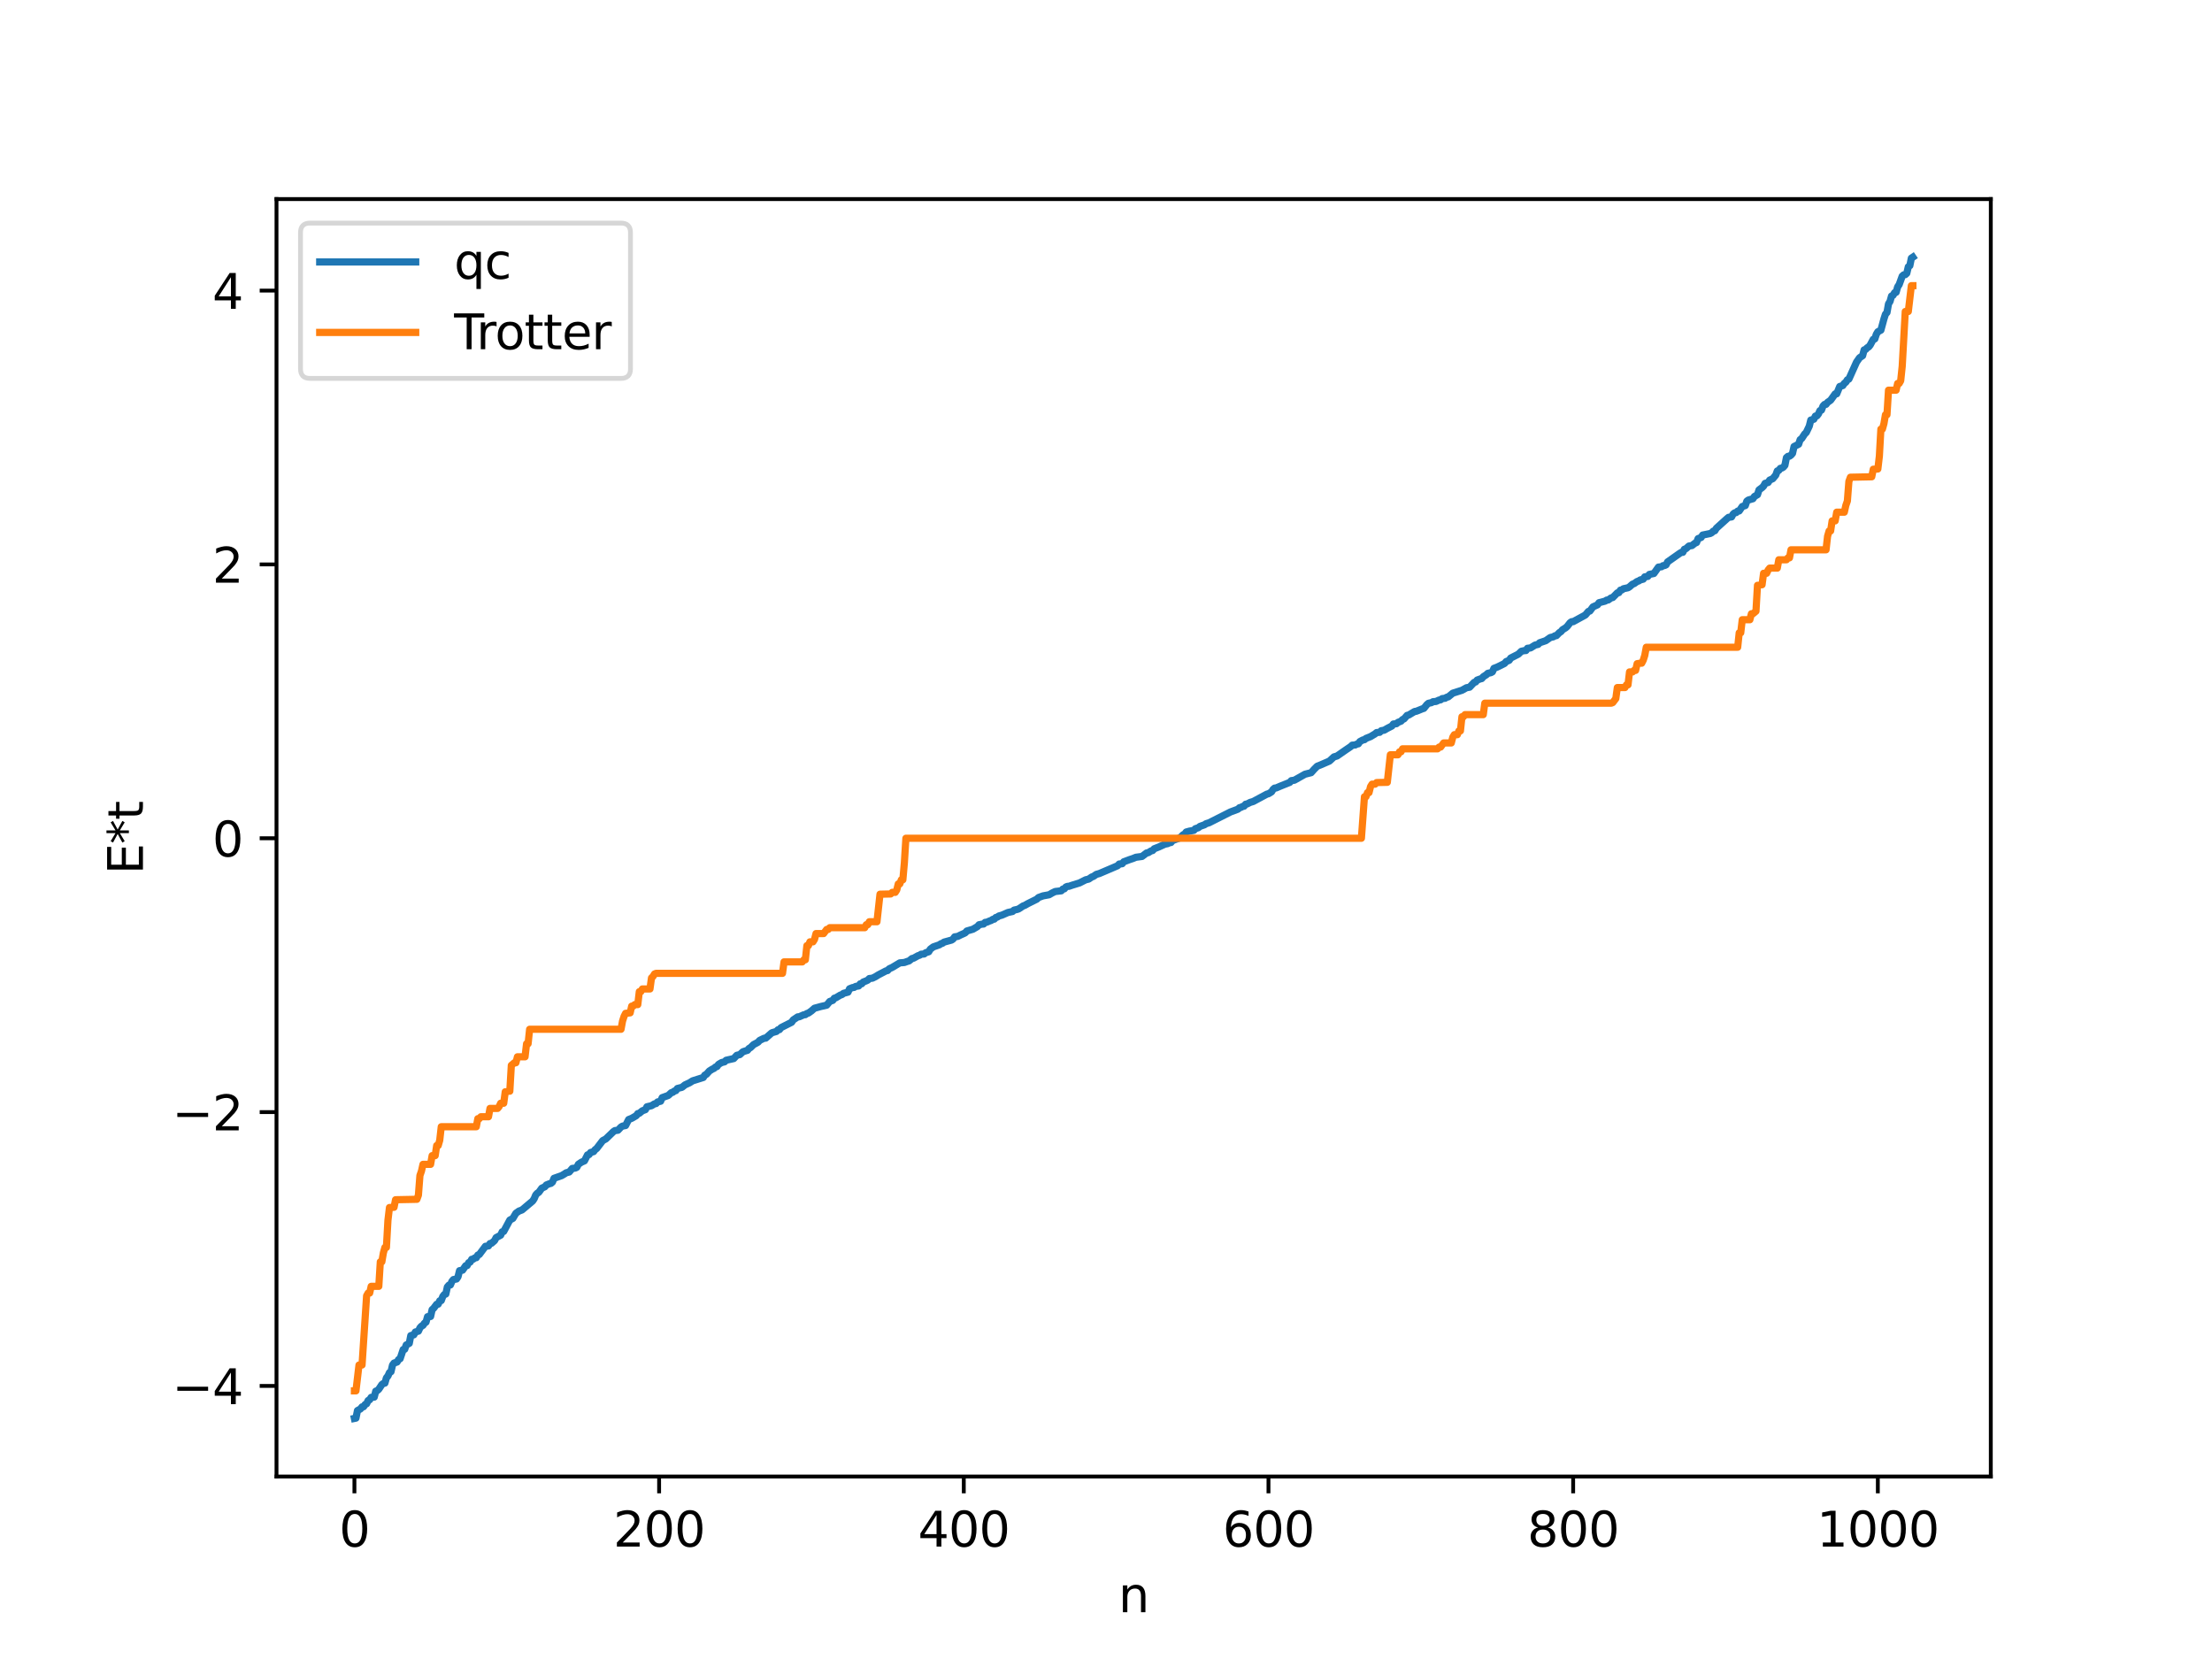 <?xml version="1.0" encoding="utf-8" standalone="no"?>
<!DOCTYPE svg PUBLIC "-//W3C//DTD SVG 1.1//EN"
  "http://www.w3.org/Graphics/SVG/1.1/DTD/svg11.dtd">
<svg xmlns:xlink="http://www.w3.org/1999/xlink" width="460.8pt" height="345.6pt" viewBox="0 0 460.8 345.6" xmlns="http://www.w3.org/2000/svg" version="1.1">
 <defs>
  <style type="text/css">*{stroke-linejoin: round; stroke-linecap: butt}</style>
 </defs>
 <g id="figure_1">
  <g id="patch_1">
   <path d="M 0 345.6 
L 460.8 345.6 
L 460.8 0 
L 0 0 
z
" style="fill: #ffffff"/>
  </g>
  <g id="axes_1">
   <g id="patch_2">
    <path d="M 57.6 307.584 
L 414.72 307.584 
L 414.72 41.472 
L 57.6 41.472 
z
" style="fill: #ffffff"/>
   </g>
   <g id="matplotlib.axis_1">
    <g id="xtick_1">
     <g id="line2d_1">
      <defs>
       <path id="m6732150adb" d="M 0 0 
L 0 3.5 
" style="stroke: #000000; stroke-width: 0.8"/>
      </defs>
      <g>
       <use xlink:href="#m6732150adb" x="73.833" y="307.584" style="stroke: #000000; stroke-width: 0.8"/>
      </g>
     </g>
     <g id="text_1">
      <!-- 0 -->
      <g transform="translate(70.651 322.182) scale(0.1 -0.1)">
       <defs>
        <path id="DejaVuSans-30" d="M 2034 4250 
Q 1547 4250 1301 3770 
Q 1056 3291 1056 2328 
Q 1056 1369 1301 889 
Q 1547 409 2034 409 
Q 2525 409 2770 889 
Q 3016 1369 3016 2328 
Q 3016 3291 2770 3770 
Q 2525 4250 2034 4250 
z
M 2034 4750 
Q 2819 4750 3233 4129 
Q 3647 3509 3647 2328 
Q 3647 1150 3233 529 
Q 2819 -91 2034 -91 
Q 1250 -91 836 529 
Q 422 1150 422 2328 
Q 422 3509 836 4129 
Q 1250 4750 2034 4750 
z
" transform="scale(0.016)"/>
       </defs>
       <use xlink:href="#DejaVuSans-30"/>
      </g>
     </g>
    </g>
    <g id="xtick_2">
     <g id="line2d_2">
      <g>
       <use xlink:href="#m6732150adb" x="137.304" y="307.584" style="stroke: #000000; stroke-width: 0.8"/>
      </g>
     </g>
     <g id="text_2">
      <!-- 200 -->
      <g transform="translate(127.76 322.182) scale(0.1 -0.1)">
       <defs>
        <path id="DejaVuSans-32" d="M 1228 531 
L 3431 531 
L 3431 0 
L 469 0 
L 469 531 
Q 828 903 1448 1529 
Q 2069 2156 2228 2338 
Q 2531 2678 2651 2914 
Q 2772 3150 2772 3378 
Q 2772 3750 2511 3984 
Q 2250 4219 1831 4219 
Q 1534 4219 1204 4116 
Q 875 4013 500 3803 
L 500 4441 
Q 881 4594 1212 4672 
Q 1544 4750 1819 4750 
Q 2544 4750 2975 4387 
Q 3406 4025 3406 3419 
Q 3406 3131 3298 2873 
Q 3191 2616 2906 2266 
Q 2828 2175 2409 1742 
Q 1991 1309 1228 531 
z
" transform="scale(0.016)"/>
       </defs>
       <use xlink:href="#DejaVuSans-32"/>
       <use xlink:href="#DejaVuSans-30" x="63.623"/>
       <use xlink:href="#DejaVuSans-30" x="127.246"/>
      </g>
     </g>
    </g>
    <g id="xtick_3">
     <g id="line2d_3">
      <g>
       <use xlink:href="#m6732150adb" x="200.775" y="307.584" style="stroke: #000000; stroke-width: 0.8"/>
      </g>
     </g>
     <g id="text_3">
      <!-- 400 -->
      <g transform="translate(191.231 322.182) scale(0.1 -0.1)">
       <defs>
        <path id="DejaVuSans-34" d="M 2419 4116 
L 825 1625 
L 2419 1625 
L 2419 4116 
z
M 2253 4666 
L 3047 4666 
L 3047 1625 
L 3713 1625 
L 3713 1100 
L 3047 1100 
L 3047 0 
L 2419 0 
L 2419 1100 
L 313 1100 
L 313 1709 
L 2253 4666 
z
" transform="scale(0.016)"/>
       </defs>
       <use xlink:href="#DejaVuSans-34"/>
       <use xlink:href="#DejaVuSans-30" x="63.623"/>
       <use xlink:href="#DejaVuSans-30" x="127.246"/>
      </g>
     </g>
    </g>
    <g id="xtick_4">
     <g id="line2d_4">
      <g>
       <use xlink:href="#m6732150adb" x="264.246" y="307.584" style="stroke: #000000; stroke-width: 0.8"/>
      </g>
     </g>
     <g id="text_4">
      <!-- 600 -->
      <g transform="translate(254.702 322.182) scale(0.1 -0.1)">
       <defs>
        <path id="DejaVuSans-36" d="M 2113 2584 
Q 1688 2584 1439 2293 
Q 1191 2003 1191 1497 
Q 1191 994 1439 701 
Q 1688 409 2113 409 
Q 2538 409 2786 701 
Q 3034 994 3034 1497 
Q 3034 2003 2786 2293 
Q 2538 2584 2113 2584 
z
M 3366 4563 
L 3366 3988 
Q 3128 4100 2886 4159 
Q 2644 4219 2406 4219 
Q 1781 4219 1451 3797 
Q 1122 3375 1075 2522 
Q 1259 2794 1537 2939 
Q 1816 3084 2150 3084 
Q 2853 3084 3261 2657 
Q 3669 2231 3669 1497 
Q 3669 778 3244 343 
Q 2819 -91 2113 -91 
Q 1303 -91 875 529 
Q 447 1150 447 2328 
Q 447 3434 972 4092 
Q 1497 4750 2381 4750 
Q 2619 4750 2861 4703 
Q 3103 4656 3366 4563 
z
" transform="scale(0.016)"/>
       </defs>
       <use xlink:href="#DejaVuSans-36"/>
       <use xlink:href="#DejaVuSans-30" x="63.623"/>
       <use xlink:href="#DejaVuSans-30" x="127.246"/>
      </g>
     </g>
    </g>
    <g id="xtick_5">
     <g id="line2d_5">
      <g>
       <use xlink:href="#m6732150adb" x="327.717" y="307.584" style="stroke: #000000; stroke-width: 0.8"/>
      </g>
     </g>
     <g id="text_5">
      <!-- 800 -->
      <g transform="translate(318.173 322.182) scale(0.1 -0.1)">
       <defs>
        <path id="DejaVuSans-38" d="M 2034 2216 
Q 1584 2216 1326 1975 
Q 1069 1734 1069 1313 
Q 1069 891 1326 650 
Q 1584 409 2034 409 
Q 2484 409 2743 651 
Q 3003 894 3003 1313 
Q 3003 1734 2745 1975 
Q 2488 2216 2034 2216 
z
M 1403 2484 
Q 997 2584 770 2862 
Q 544 3141 544 3541 
Q 544 4100 942 4425 
Q 1341 4750 2034 4750 
Q 2731 4750 3128 4425 
Q 3525 4100 3525 3541 
Q 3525 3141 3298 2862 
Q 3072 2584 2669 2484 
Q 3125 2378 3379 2068 
Q 3634 1759 3634 1313 
Q 3634 634 3220 271 
Q 2806 -91 2034 -91 
Q 1263 -91 848 271 
Q 434 634 434 1313 
Q 434 1759 690 2068 
Q 947 2378 1403 2484 
z
M 1172 3481 
Q 1172 3119 1398 2916 
Q 1625 2713 2034 2713 
Q 2441 2713 2670 2916 
Q 2900 3119 2900 3481 
Q 2900 3844 2670 4047 
Q 2441 4250 2034 4250 
Q 1625 4250 1398 4047 
Q 1172 3844 1172 3481 
z
" transform="scale(0.016)"/>
       </defs>
       <use xlink:href="#DejaVuSans-38"/>
       <use xlink:href="#DejaVuSans-30" x="63.623"/>
       <use xlink:href="#DejaVuSans-30" x="127.246"/>
      </g>
     </g>
    </g>
    <g id="xtick_6">
     <g id="line2d_6">
      <g>
       <use xlink:href="#m6732150adb" x="391.188" y="307.584" style="stroke: #000000; stroke-width: 0.8"/>
      </g>
     </g>
     <g id="text_6">
      <!-- 1000 -->
      <g transform="translate(378.463 322.182) scale(0.1 -0.1)">
       <defs>
        <path id="DejaVuSans-31" d="M 794 531 
L 1825 531 
L 1825 4091 
L 703 3866 
L 703 4441 
L 1819 4666 
L 2450 4666 
L 2450 531 
L 3481 531 
L 3481 0 
L 794 0 
L 794 531 
z
" transform="scale(0.016)"/>
       </defs>
       <use xlink:href="#DejaVuSans-31"/>
       <use xlink:href="#DejaVuSans-30" x="63.623"/>
       <use xlink:href="#DejaVuSans-30" x="127.246"/>
       <use xlink:href="#DejaVuSans-30" x="190.869"/>
      </g>
     </g>
    </g>
    <g id="text_7">
     <!-- n -->
     <g transform="translate(232.991 335.861) scale(0.1 -0.1)">
      <defs>
       <path id="DejaVuSans-6e" d="M 3513 2113 
L 3513 0 
L 2938 0 
L 2938 2094 
Q 2938 2591 2744 2837 
Q 2550 3084 2163 3084 
Q 1697 3084 1428 2787 
Q 1159 2491 1159 1978 
L 1159 0 
L 581 0 
L 581 3500 
L 1159 3500 
L 1159 2956 
Q 1366 3272 1645 3428 
Q 1925 3584 2291 3584 
Q 2894 3584 3203 3211 
Q 3513 2838 3513 2113 
z
" transform="scale(0.016)"/>
      </defs>
      <use xlink:href="#DejaVuSans-6e"/>
     </g>
    </g>
   </g>
   <g id="matplotlib.axis_2">
    <g id="ytick_1">
     <g id="line2d_7">
      <defs>
       <path id="m6adcc275af" d="M 0 0 
L -3.5 0 
" style="stroke: #000000; stroke-width: 0.8"/>
      </defs>
      <g>
       <use xlink:href="#m6adcc275af" x="57.6" y="288.715" style="stroke: #000000; stroke-width: 0.8"/>
      </g>
     </g>
     <g id="text_8">
      <!-- −4 -->
      <g transform="translate(35.858 292.514) scale(0.1 -0.1)">
       <defs>
        <path id="DejaVuSans-2212" d="M 678 2272 
L 4684 2272 
L 4684 1741 
L 678 1741 
L 678 2272 
z
" transform="scale(0.016)"/>
       </defs>
       <use xlink:href="#DejaVuSans-2212"/>
       <use xlink:href="#DejaVuSans-34" x="83.789"/>
      </g>
     </g>
    </g>
    <g id="ytick_2">
     <g id="line2d_8">
      <g>
       <use xlink:href="#m6adcc275af" x="57.6" y="231.67" style="stroke: #000000; stroke-width: 0.8"/>
      </g>
     </g>
     <g id="text_9">
      <!-- −2 -->
      <g transform="translate(35.858 235.469) scale(0.1 -0.1)">
       <use xlink:href="#DejaVuSans-2212"/>
       <use xlink:href="#DejaVuSans-32" x="83.789"/>
      </g>
     </g>
    </g>
    <g id="ytick_3">
     <g id="line2d_9">
      <g>
       <use xlink:href="#m6adcc275af" x="57.6" y="174.625" style="stroke: #000000; stroke-width: 0.8"/>
      </g>
     </g>
     <g id="text_10">
      <!-- 0 -->
      <g transform="translate(44.237 178.424) scale(0.1 -0.1)">
       <use xlink:href="#DejaVuSans-30"/>
      </g>
     </g>
    </g>
    <g id="ytick_4">
     <g id="line2d_10">
      <g>
       <use xlink:href="#m6adcc275af" x="57.6" y="117.581" style="stroke: #000000; stroke-width: 0.8"/>
      </g>
     </g>
     <g id="text_11">
      <!-- 2 -->
      <g transform="translate(44.237 121.38) scale(0.1 -0.1)">
       <use xlink:href="#DejaVuSans-32"/>
      </g>
     </g>
    </g>
    <g id="ytick_5">
     <g id="line2d_11">
      <g>
       <use xlink:href="#m6adcc275af" x="57.6" y="60.536" style="stroke: #000000; stroke-width: 0.8"/>
      </g>
     </g>
     <g id="text_12">
      <!-- 4 -->
      <g transform="translate(44.237 64.335) scale(0.1 -0.1)">
       <use xlink:href="#DejaVuSans-34"/>
      </g>
     </g>
    </g>
    <g id="text_13">
     <!-- E*t -->
     <g transform="translate(29.778 182.148) rotate(-90) scale(0.1 -0.1)">
      <defs>
       <path id="DejaVuSans-45" d="M 628 4666 
L 3578 4666 
L 3578 4134 
L 1259 4134 
L 1259 2753 
L 3481 2753 
L 3481 2222 
L 1259 2222 
L 1259 531 
L 3634 531 
L 3634 0 
L 628 0 
L 628 4666 
z
" transform="scale(0.016)"/>
       <path id="DejaVuSans-2a" d="M 3009 3897 
L 1888 3291 
L 3009 2681 
L 2828 2375 
L 1778 3009 
L 1778 1831 
L 1422 1831 
L 1422 3009 
L 372 2375 
L 191 2681 
L 1313 3291 
L 191 3897 
L 372 4206 
L 1422 3572 
L 1422 4750 
L 1778 4750 
L 1778 3572 
L 2828 4206 
L 3009 3897 
z
" transform="scale(0.016)"/>
       <path id="DejaVuSans-74" d="M 1172 4494 
L 1172 3500 
L 2356 3500 
L 2356 3053 
L 1172 3053 
L 1172 1153 
Q 1172 725 1289 603 
Q 1406 481 1766 481 
L 2356 481 
L 2356 0 
L 1766 0 
Q 1100 0 847 248 
Q 594 497 594 1153 
L 594 3053 
L 172 3053 
L 172 3500 
L 594 3500 
L 594 4494 
L 1172 4494 
z
" transform="scale(0.016)"/>
      </defs>
      <use xlink:href="#DejaVuSans-45"/>
      <use xlink:href="#DejaVuSans-2a" x="63.184"/>
      <use xlink:href="#DejaVuSans-74" x="113.184"/>
     </g>
    </g>
   </g>
   <g id="line2d_12">
    <path d="M 73.833 295.488 
L 74.15 295.424 
L 74.467 293.848 
L 75.102 293.503 
L 75.42 293.08 
L 75.737 293.05 
L 76.054 292.588 
L 76.372 292.429 
L 76.689 291.754 
L 77.006 291.597 
L 77.324 291.091 
L 77.958 291.044 
L 78.276 289.801 
L 78.593 289.687 
L 78.91 289.398 
L 79.545 288.434 
L 79.862 288.2 
L 80.18 288.133 
L 80.497 287.027 
L 80.815 286.642 
L 81.132 285.939 
L 81.449 285.755 
L 81.767 284.374 
L 82.084 283.95 
L 82.719 283.737 
L 83.036 283.211 
L 83.353 283.044 
L 83.988 281.134 
L 84.305 281.081 
L 84.623 280.182 
L 85.258 279.844 
L 85.575 278.224 
L 86.21 278.067 
L 86.527 277.477 
L 87.162 277.308 
L 87.479 276.62 
L 87.796 276.264 
L 88.114 276.1 
L 88.431 275.632 
L 88.748 275.426 
L 89.066 274.292 
L 89.7 274.249 
L 90.018 272.826 
L 90.335 272.542 
L 90.97 271.7 
L 91.287 271.677 
L 91.605 270.979 
L 91.922 270.932 
L 92.239 270.077 
L 92.557 269.676 
L 92.874 269.566 
L 93.191 268.1 
L 93.509 267.725 
L 93.826 267.679 
L 94.143 266.932 
L 94.461 266.555 
L 95.096 266.442 
L 95.413 265.973 
L 95.73 264.707 
L 96.365 264.601 
L 97 263.679 
L 97.317 263.638 
L 97.634 263.036 
L 97.952 262.901 
L 98.269 262.333 
L 98.586 262.307 
L 98.904 262.044 
L 99.221 262.002 
L 99.539 261.453 
L 99.856 261.324 
L 101.125 259.626 
L 101.76 259.549 
L 102.077 259.053 
L 102.395 258.992 
L 103.029 258.442 
L 103.347 257.824 
L 104.299 257.309 
L 104.616 256.602 
L 104.934 256.531 
L 106.203 254.164 
L 106.838 253.815 
L 107.472 252.74 
L 108.107 252.292 
L 108.742 252.055 
L 110.963 250.186 
L 111.281 249.701 
L 111.598 248.944 
L 111.915 248.579 
L 112.233 248.39 
L 112.867 247.514 
L 113.502 247.227 
L 113.82 246.85 
L 114.454 246.594 
L 114.772 246.516 
L 115.089 246.244 
L 115.406 245.465 
L 116.993 244.908 
L 117.628 244.533 
L 117.945 244.313 
L 118.58 244.152 
L 119.215 243.407 
L 119.849 243.329 
L 120.167 243.168 
L 120.484 242.543 
L 121.119 242.111 
L 121.753 241.829 
L 122.388 240.586 
L 122.705 240.528 
L 123.023 240.088 
L 123.658 239.905 
L 123.975 239.49 
L 124.292 239.261 
L 125.562 237.604 
L 126.196 237.27 
L 127.783 235.74 
L 128.1 235.523 
L 128.735 235.446 
L 129.37 234.777 
L 129.687 234.589 
L 130.322 234.469 
L 130.957 233.222 
L 131.591 232.968 
L 132.543 232.419 
L 132.861 231.984 
L 133.178 231.92 
L 133.813 231.401 
L 134.448 231.162 
L 134.765 230.56 
L 135.717 230.34 
L 136.352 229.945 
L 136.669 229.896 
L 136.986 229.553 
L 137.621 229.407 
L 137.939 228.66 
L 139.208 228.205 
L 139.843 227.622 
L 140.16 227.544 
L 140.477 227.282 
L 140.795 227.198 
L 141.112 226.751 
L 141.747 226.589 
L 142.064 226.51 
L 142.699 226.002 
L 143.651 225.564 
L 144.286 225.159 
L 146.507 224.459 
L 146.824 223.962 
L 147.142 223.814 
L 147.777 223.105 
L 148.411 222.708 
L 148.729 222.578 
L 149.046 222.281 
L 149.363 222.181 
L 149.681 221.731 
L 150.315 221.355 
L 150.95 221.195 
L 151.267 220.873 
L 152.854 220.518 
L 153.489 219.839 
L 154.124 219.691 
L 154.758 219.1 
L 155.393 218.894 
L 155.71 218.805 
L 156.028 218.412 
L 156.345 218.233 
L 156.98 217.61 
L 157.615 217.279 
L 157.932 217.094 
L 158.249 216.733 
L 159.201 216.273 
L 159.519 216.263 
L 160.788 215.146 
L 161.74 214.872 
L 162.058 214.524 
L 162.375 214.492 
L 162.692 214.082 
L 164.914 212.952 
L 165.231 212.473 
L 166.183 211.832 
L 166.5 211.815 
L 167.453 211.392 
L 167.77 211.374 
L 168.087 211.131 
L 168.405 211.043 
L 169.039 210.594 
L 169.674 210.032 
L 170.309 209.864 
L 170.943 209.685 
L 172.213 209.395 
L 172.848 208.628 
L 173.482 208.396 
L 173.8 207.944 
L 174.117 207.861 
L 175.069 207.29 
L 175.386 207.201 
L 175.704 206.936 
L 176.656 206.682 
L 176.973 205.98 
L 177.608 205.729 
L 177.925 205.696 
L 178.243 205.49 
L 178.877 205.39 
L 179.195 204.955 
L 179.512 204.94 
L 179.829 204.574 
L 180.464 204.325 
L 180.781 204.174 
L 181.099 203.848 
L 181.734 203.776 
L 182.368 203.464 
L 183.003 203.072 
L 184.59 202.244 
L 184.907 202.182 
L 185.224 201.825 
L 185.859 201.534 
L 187.446 200.583 
L 188.398 200.505 
L 189.033 200.274 
L 189.35 200.193 
L 189.985 199.68 
L 190.302 199.614 
L 191.254 199.084 
L 191.572 198.995 
L 191.889 198.782 
L 192.524 198.728 
L 192.841 198.466 
L 193.476 198.267 
L 193.793 197.728 
L 194.428 197.254 
L 195.697 196.819 
L 196.015 196.592 
L 196.332 196.507 
L 196.649 196.264 
L 198.236 195.829 
L 198.553 195.607 
L 198.871 195.163 
L 199.505 195.073 
L 200.14 194.754 
L 200.775 194.473 
L 201.092 194.317 
L 201.41 193.944 
L 202.679 193.574 
L 203.631 193.014 
L 203.948 192.643 
L 204.583 192.517 
L 204.9 192.492 
L 205.218 192.147 
L 205.535 192.124 
L 206.17 191.848 
L 206.487 191.746 
L 206.805 191.52 
L 207.122 191.478 
L 207.439 191.135 
L 207.757 191.053 
L 208.074 190.819 
L 208.709 190.643 
L 209.978 190.089 
L 210.93 189.881 
L 211.248 189.592 
L 211.882 189.453 
L 212.2 189.345 
L 213.152 188.717 
L 213.469 188.615 
L 214.104 188.248 
L 216.008 187.3 
L 216.325 186.978 
L 217.277 186.629 
L 218.547 186.396 
L 219.181 186.026 
L 219.816 185.719 
L 221.086 185.572 
L 221.403 185.216 
L 221.72 185.166 
L 222.038 184.788 
L 222.355 184.647 
L 222.672 184.638 
L 223.307 184.416 
L 224.894 183.927 
L 226.163 183.282 
L 226.798 183.13 
L 227.433 182.688 
L 227.75 182.589 
L 228.385 182.149 
L 229.02 181.971 
L 232.828 180.345 
L 233.145 179.996 
L 233.78 179.925 
L 234.097 179.523 
L 235.367 179.054 
L 236.001 178.845 
L 236.636 178.584 
L 237.905 178.413 
L 238.858 177.687 
L 239.175 177.645 
L 239.81 177.252 
L 240.127 177.175 
L 240.444 176.813 
L 241.396 176.44 
L 242.666 175.864 
L 243.3 175.731 
L 243.618 175.535 
L 243.935 175.513 
L 244.253 175.111 
L 245.839 174.522 
L 246.474 173.891 
L 246.791 173.754 
L 247.109 173.325 
L 247.743 173.148 
L 248.696 172.977 
L 249.013 172.631 
L 249.648 172.426 
L 249.965 172.155 
L 250.917 171.819 
L 251.234 171.595 
L 251.869 171.399 
L 255.043 169.797 
L 256.312 169.154 
L 257.899 168.563 
L 258.216 168.252 
L 258.534 168.189 
L 258.851 167.997 
L 259.168 167.945 
L 259.486 167.535 
L 259.803 167.479 
L 260.438 167.152 
L 261.072 166.964 
L 263.929 165.425 
L 264.246 165.353 
L 264.881 164.958 
L 265.198 164.451 
L 265.515 164.181 
L 265.833 164.149 
L 266.785 163.741 
L 268.689 162.981 
L 269.006 162.622 
L 269.641 162.535 
L 271.862 161.282 
L 273.132 160.962 
L 273.767 160.249 
L 274.401 159.614 
L 275.036 159.371 
L 276.94 158.547 
L 277.892 157.671 
L 278.527 157.49 
L 280.431 156.169 
L 281.383 155.525 
L 281.7 155.23 
L 282.335 155.187 
L 282.653 155.005 
L 282.97 154.953 
L 283.287 154.481 
L 283.922 154.141 
L 284.239 154.092 
L 284.557 153.825 
L 285.509 153.451 
L 286.461 152.871 
L 286.778 152.605 
L 287.413 152.555 
L 287.73 152.227 
L 288.365 152.106 
L 289 151.731 
L 289.952 151.244 
L 290.269 150.822 
L 290.904 150.763 
L 291.221 150.485 
L 291.856 150.235 
L 292.173 149.892 
L 292.491 149.755 
L 293.125 149.026 
L 293.443 148.962 
L 294.712 148.207 
L 295.029 148.177 
L 296.299 147.662 
L 296.616 147.563 
L 297.251 146.778 
L 297.568 146.511 
L 298.203 146.376 
L 298.52 146.179 
L 299.155 146.123 
L 299.79 145.829 
L 300.107 145.785 
L 300.424 145.535 
L 301.059 145.453 
L 301.377 145.246 
L 301.694 145.175 
L 302.646 144.399 
L 304.55 143.797 
L 305.502 143.265 
L 306.137 143.158 
L 307.089 142.155 
L 307.406 142.066 
L 307.724 141.669 
L 308.358 141.437 
L 308.676 141.356 
L 308.993 140.976 
L 309.628 140.564 
L 309.945 140.266 
L 310.58 140.131 
L 310.897 139.956 
L 311.215 139.226 
L 311.849 138.989 
L 312.484 138.684 
L 313.436 138.204 
L 313.753 137.821 
L 314.388 137.559 
L 314.705 137.089 
L 316.292 136.28 
L 316.927 135.67 
L 317.562 135.533 
L 317.879 135.519 
L 318.196 135.053 
L 318.831 134.979 
L 319.783 134.383 
L 320.418 134.236 
L 320.735 133.897 
L 322.005 133.469 
L 322.957 132.804 
L 323.591 132.664 
L 323.909 132.45 
L 324.226 132.416 
L 324.861 131.769 
L 325.178 131.58 
L 325.496 131.186 
L 326.13 130.801 
L 326.448 130.528 
L 327.082 129.724 
L 327.4 129.51 
L 327.717 129.505 
L 330.256 128.12 
L 330.891 127.373 
L 331.208 127.283 
L 331.843 126.423 
L 332.795 125.995 
L 333.112 125.551 
L 334.381 125.223 
L 334.699 125.01 
L 335.016 124.988 
L 335.651 124.538 
L 335.968 124.476 
L 336.92 123.505 
L 337.238 123.461 
L 337.555 122.942 
L 337.872 122.891 
L 338.19 122.645 
L 339.142 122.442 
L 339.459 122.242 
L 340.094 121.68 
L 340.411 121.585 
L 341.046 121.131 
L 341.363 121.035 
L 341.681 120.815 
L 342.315 120.647 
L 342.633 120.167 
L 343.267 120.079 
L 343.585 119.664 
L 344.537 119.468 
L 345.489 118.136 
L 346.124 118.066 
L 346.441 117.835 
L 346.758 117.817 
L 347.076 117.662 
L 347.393 117.051 
L 349.932 115.262 
L 350.249 115.069 
L 350.567 115.056 
L 350.884 114.419 
L 351.201 114.315 
L 351.836 113.75 
L 352.471 113.648 
L 353.105 113.148 
L 353.423 113.019 
L 353.74 112.206 
L 354.375 111.969 
L 354.692 111.462 
L 356.279 111.136 
L 356.596 110.963 
L 356.914 110.64 
L 357.231 110.565 
L 357.548 110.045 
L 359.77 108.035 
L 360.087 107.774 
L 360.722 107.683 
L 361.039 107.084 
L 361.357 106.841 
L 361.674 106.783 
L 361.991 106.473 
L 362.309 106.44 
L 362.943 105.517 
L 363.578 105.322 
L 363.896 104.407 
L 364.213 104.167 
L 365.165 103.896 
L 365.482 103.423 
L 366.117 103.05 
L 366.434 102.055 
L 367.069 101.582 
L 367.386 101.269 
L 367.704 100.693 
L 368.339 100.51 
L 368.656 100.011 
L 369.291 99.727 
L 369.925 98.971 
L 370.243 98.102 
L 370.56 97.989 
L 370.877 97.568 
L 371.195 97.508 
L 371.512 97.31 
L 371.829 96.931 
L 372.147 95.334 
L 372.464 95.064 
L 372.781 95.032 
L 373.099 94.807 
L 373.416 94.434 
L 373.734 93.019 
L 374.686 92.542 
L 375.003 91.588 
L 375.32 91.366 
L 375.955 90.396 
L 376.272 90.103 
L 376.907 88.77 
L 377.224 87.506 
L 377.859 87.331 
L 378.177 86.677 
L 378.494 86.633 
L 378.811 86.233 
L 379.129 85.538 
L 379.446 85.431 
L 379.763 84.597 
L 380.081 84.253 
L 380.398 84.233 
L 380.715 83.818 
L 381.35 83.373 
L 382.302 82.048 
L 382.62 82.039 
L 383.254 80.509 
L 383.889 80.323 
L 384.206 79.851 
L 384.524 79.624 
L 384.841 79.117 
L 385.158 78.969 
L 386.745 75.437 
L 387.38 74.526 
L 388.015 74.099 
L 388.332 72.888 
L 388.649 72.789 
L 388.967 72.442 
L 389.284 72.27 
L 389.601 71.867 
L 390.236 70.684 
L 390.553 70.609 
L 390.871 69.643 
L 391.188 69.112 
L 391.823 68.779 
L 392.458 66.437 
L 392.775 65.444 
L 393.092 65.102 
L 393.41 63.297 
L 393.727 62.793 
L 394.044 61.666 
L 394.362 61.517 
L 394.679 60.973 
L 394.996 60.892 
L 395.314 59.763 
L 395.631 59.283 
L 396.266 57.532 
L 396.583 57.255 
L 396.9 57.215 
L 397.218 56.93 
L 397.535 55.579 
L 397.853 55.351 
L 398.17 53.783 
L 398.487 53.568 
L 398.487 53.568 
" clip-path="url(#pb3bde7eb6c)" style="fill: none; stroke: #1f77b4; stroke-width: 1.5; stroke-linecap: square"/>
   </g>
   <g id="line2d_13">
    <path d="M 73.833 289.741 
L 74.15 289.741 
L 74.785 284.359 
L 75.42 284.359 
L 76.372 269.927 
L 76.689 269.371 
L 77.006 269.371 
L 77.324 267.969 
L 78.91 267.969 
L 79.228 262.856 
L 79.545 262.856 
L 79.862 261.005 
L 80.18 259.862 
L 80.497 259.862 
L 80.815 254.208 
L 81.132 251.547 
L 82.084 251.501 
L 82.401 249.926 
L 86.844 249.837 
L 87.162 248.974 
L 87.479 244.878 
L 87.796 243.972 
L 88.114 242.554 
L 89.7 242.554 
L 90.018 240.742 
L 90.653 240.742 
L 90.97 238.636 
L 91.287 238.636 
L 91.605 237.54 
L 91.922 234.719 
L 99.221 234.719 
L 99.539 233.039 
L 99.856 233.039 
L 100.173 232.641 
L 101.76 232.641 
L 102.077 230.899 
L 103.664 230.899 
L 103.981 230.506 
L 104.299 229.827 
L 104.934 229.827 
L 105.251 227.438 
L 105.568 227.438 
L 105.886 227.317 
L 106.203 227.317 
L 106.52 221.926 
L 107.155 221.393 
L 107.472 221.393 
L 107.79 220.152 
L 109.377 220.152 
L 109.694 217.427 
L 110.011 217.427 
L 110.329 214.417 
L 129.37 214.417 
L 129.687 212.706 
L 130.005 211.72 
L 130.322 211.098 
L 131.274 210.995 
L 131.591 209.596 
L 131.909 209.596 
L 132.226 209.276 
L 132.861 209.276 
L 133.178 206.582 
L 133.496 206.582 
L 133.813 206.018 
L 135.4 206.018 
L 135.717 203.721 
L 136.034 203.412 
L 136.352 202.893 
L 136.669 202.762 
L 163.01 202.762 
L 163.327 200.378 
L 167.135 200.378 
L 167.453 199.942 
L 167.77 199.942 
L 168.087 196.992 
L 168.405 196.992 
L 168.722 196.204 
L 169.357 196.204 
L 169.674 195.696 
L 169.991 194.479 
L 171.578 194.479 
L 172.213 193.62 
L 172.53 193.62 
L 172.848 193.256 
L 180.147 193.256 
L 180.464 192.629 
L 180.781 192.629 
L 181.099 192.015 
L 182.686 192.015 
L 183.32 186.28 
L 185.542 186.229 
L 185.859 185.896 
L 186.494 185.896 
L 186.811 185.392 
L 187.129 184.131 
L 187.446 184.131 
L 187.763 183.277 
L 188.081 183.277 
L 188.398 179.711 
L 188.715 174.625 
L 283.605 174.625 
L 284.239 165.974 
L 284.557 165.974 
L 284.874 165.119 
L 285.191 165.119 
L 285.509 163.858 
L 285.826 163.355 
L 286.461 163.355 
L 286.778 163.022 
L 289 162.971 
L 289.634 157.236 
L 291.221 157.236 
L 291.539 156.621 
L 291.856 156.621 
L 292.173 155.994 
L 299.472 155.994 
L 299.79 155.63 
L 300.107 155.63 
L 300.742 154.772 
L 302.329 154.772 
L 302.646 153.555 
L 302.963 153.046 
L 303.598 153.046 
L 303.915 152.259 
L 304.233 152.259 
L 304.55 149.308 
L 304.867 149.308 
L 305.185 148.872 
L 308.993 148.872 
L 309.31 146.488 
L 335.651 146.488 
L 335.968 146.358 
L 336.603 145.529 
L 336.92 143.232 
L 338.507 143.232 
L 338.824 142.668 
L 339.142 142.668 
L 339.459 139.974 
L 340.094 139.974 
L 340.411 139.655 
L 340.729 139.655 
L 341.046 138.256 
L 341.681 138.153 
L 341.998 138.153 
L 342.315 137.53 
L 342.633 136.544 
L 342.95 134.834 
L 361.991 134.834 
L 362.309 131.824 
L 362.626 131.824 
L 362.943 129.099 
L 364.53 129.099 
L 364.848 127.857 
L 365.165 127.857 
L 365.8 127.325 
L 366.117 121.933 
L 366.434 121.933 
L 366.752 121.813 
L 367.069 121.813 
L 367.386 119.424 
L 368.021 119.424 
L 368.339 118.744 
L 368.656 118.351 
L 370.243 118.351 
L 370.56 116.609 
L 372.147 116.609 
L 372.464 116.212 
L 372.781 116.212 
L 373.099 114.531 
L 380.398 114.531 
L 380.715 111.711 
L 381.033 110.614 
L 381.35 110.614 
L 381.667 108.509 
L 382.302 108.509 
L 382.62 106.697 
L 384.206 106.697 
L 384.524 105.279 
L 384.841 104.373 
L 385.158 100.276 
L 385.476 99.414 
L 389.919 99.324 
L 390.236 97.749 
L 391.188 97.704 
L 391.505 95.042 
L 391.823 89.389 
L 392.14 89.389 
L 392.458 88.245 
L 392.775 86.394 
L 393.092 86.394 
L 393.41 81.281 
L 394.996 81.281 
L 395.314 79.879 
L 395.631 79.879 
L 395.948 79.323 
L 396.266 76.295 
L 396.9 64.892 
L 397.535 64.892 
L 398.17 59.51 
L 398.487 59.51 
L 398.487 59.51 
" clip-path="url(#pb3bde7eb6c)" style="fill: none; stroke: #ff7f0e; stroke-width: 1.5; stroke-linecap: square"/>
   </g>
   <g id="patch_3">
    <path d="M 57.6 307.584 
L 57.6 41.472 
" style="fill: none; stroke: #000000; stroke-width: 0.8; stroke-linejoin: miter; stroke-linecap: square"/>
   </g>
   <g id="patch_4">
    <path d="M 414.72 307.584 
L 414.72 41.472 
" style="fill: none; stroke: #000000; stroke-width: 0.8; stroke-linejoin: miter; stroke-linecap: square"/>
   </g>
   <g id="patch_5">
    <path d="M 57.6 307.584 
L 414.72 307.584 
" style="fill: none; stroke: #000000; stroke-width: 0.8; stroke-linejoin: miter; stroke-linecap: square"/>
   </g>
   <g id="patch_6">
    <path d="M 57.6 41.472 
L 414.72 41.472 
" style="fill: none; stroke: #000000; stroke-width: 0.8; stroke-linejoin: miter; stroke-linecap: square"/>
   </g>
   <g id="legend_1">
    <g id="patch_7">
     <path d="M 64.6 78.828 
L 129.342 78.828 
Q 131.342 78.828 131.342 76.828 
L 131.342 48.472 
Q 131.342 46.472 129.342 46.472 
L 64.6 46.472 
Q 62.6 46.472 62.6 48.472 
L 62.6 76.828 
Q 62.6 78.828 64.6 78.828 
z
" style="fill: #ffffff; opacity: 0.8; stroke: #cccccc; stroke-linejoin: miter"/>
    </g>
    <g id="line2d_14">
     <path d="M 66.6 54.57 
L 76.6 54.57 
L 86.6 54.57 
" style="fill: none; stroke: #1f77b4; stroke-width: 1.5; stroke-linecap: square"/>
    </g>
    <g id="text_14">
     <!-- qc -->
     <g transform="translate(94.6 58.07) scale(0.1 -0.1)">
      <defs>
       <path id="DejaVuSans-71" d="M 947 1747 
Q 947 1113 1208 752 
Q 1469 391 1925 391 
Q 2381 391 2643 752 
Q 2906 1113 2906 1747 
Q 2906 2381 2643 2742 
Q 2381 3103 1925 3103 
Q 1469 3103 1208 2742 
Q 947 2381 947 1747 
z
M 2906 525 
Q 2725 213 2448 61 
Q 2172 -91 1784 -91 
Q 1150 -91 751 415 
Q 353 922 353 1747 
Q 353 2572 751 3078 
Q 1150 3584 1784 3584 
Q 2172 3584 2448 3432 
Q 2725 3281 2906 2969 
L 2906 3500 
L 3481 3500 
L 3481 -1331 
L 2906 -1331 
L 2906 525 
z
" transform="scale(0.016)"/>
       <path id="DejaVuSans-63" d="M 3122 3366 
L 3122 2828 
Q 2878 2963 2633 3030 
Q 2388 3097 2138 3097 
Q 1578 3097 1268 2742 
Q 959 2388 959 1747 
Q 959 1106 1268 751 
Q 1578 397 2138 397 
Q 2388 397 2633 464 
Q 2878 531 3122 666 
L 3122 134 
Q 2881 22 2623 -34 
Q 2366 -91 2075 -91 
Q 1284 -91 818 406 
Q 353 903 353 1747 
Q 353 2603 823 3093 
Q 1294 3584 2113 3584 
Q 2378 3584 2631 3529 
Q 2884 3475 3122 3366 
z
" transform="scale(0.016)"/>
      </defs>
      <use xlink:href="#DejaVuSans-71"/>
      <use xlink:href="#DejaVuSans-63" x="63.477"/>
     </g>
    </g>
    <g id="line2d_15">
     <path d="M 66.6 69.249 
L 76.6 69.249 
L 86.6 69.249 
" style="fill: none; stroke: #ff7f0e; stroke-width: 1.5; stroke-linecap: square"/>
    </g>
    <g id="text_15">
     <!-- Trotter -->
     <g transform="translate(94.6 72.749) scale(0.1 -0.1)">
      <defs>
       <path id="DejaVuSans-54" d="M -19 4666 
L 3928 4666 
L 3928 4134 
L 2272 4134 
L 2272 0 
L 1638 0 
L 1638 4134 
L -19 4134 
L -19 4666 
z
" transform="scale(0.016)"/>
       <path id="DejaVuSans-72" d="M 2631 2963 
Q 2534 3019 2420 3045 
Q 2306 3072 2169 3072 
Q 1681 3072 1420 2755 
Q 1159 2438 1159 1844 
L 1159 0 
L 581 0 
L 581 3500 
L 1159 3500 
L 1159 2956 
Q 1341 3275 1631 3429 
Q 1922 3584 2338 3584 
Q 2397 3584 2469 3576 
Q 2541 3569 2628 3553 
L 2631 2963 
z
" transform="scale(0.016)"/>
       <path id="DejaVuSans-6f" d="M 1959 3097 
Q 1497 3097 1228 2736 
Q 959 2375 959 1747 
Q 959 1119 1226 758 
Q 1494 397 1959 397 
Q 2419 397 2687 759 
Q 2956 1122 2956 1747 
Q 2956 2369 2687 2733 
Q 2419 3097 1959 3097 
z
M 1959 3584 
Q 2709 3584 3137 3096 
Q 3566 2609 3566 1747 
Q 3566 888 3137 398 
Q 2709 -91 1959 -91 
Q 1206 -91 779 398 
Q 353 888 353 1747 
Q 353 2609 779 3096 
Q 1206 3584 1959 3584 
z
" transform="scale(0.016)"/>
       <path id="DejaVuSans-65" d="M 3597 1894 
L 3597 1613 
L 953 1613 
Q 991 1019 1311 708 
Q 1631 397 2203 397 
Q 2534 397 2845 478 
Q 3156 559 3463 722 
L 3463 178 
Q 3153 47 2828 -22 
Q 2503 -91 2169 -91 
Q 1331 -91 842 396 
Q 353 884 353 1716 
Q 353 2575 817 3079 
Q 1281 3584 2069 3584 
Q 2775 3584 3186 3129 
Q 3597 2675 3597 1894 
z
M 3022 2063 
Q 3016 2534 2758 2815 
Q 2500 3097 2075 3097 
Q 1594 3097 1305 2825 
Q 1016 2553 972 2059 
L 3022 2063 
z
" transform="scale(0.016)"/>
      </defs>
      <use xlink:href="#DejaVuSans-54"/>
      <use xlink:href="#DejaVuSans-72" x="46.334"/>
      <use xlink:href="#DejaVuSans-6f" x="85.197"/>
      <use xlink:href="#DejaVuSans-74" x="146.379"/>
      <use xlink:href="#DejaVuSans-74" x="185.588"/>
      <use xlink:href="#DejaVuSans-65" x="224.797"/>
      <use xlink:href="#DejaVuSans-72" x="286.32"/>
     </g>
    </g>
   </g>
  </g>
 </g>
 <defs>
  <clipPath id="pb3bde7eb6c">
   <rect x="57.6" y="41.472" width="357.12" height="266.112"/>
  </clipPath>
 </defs>
</svg>
